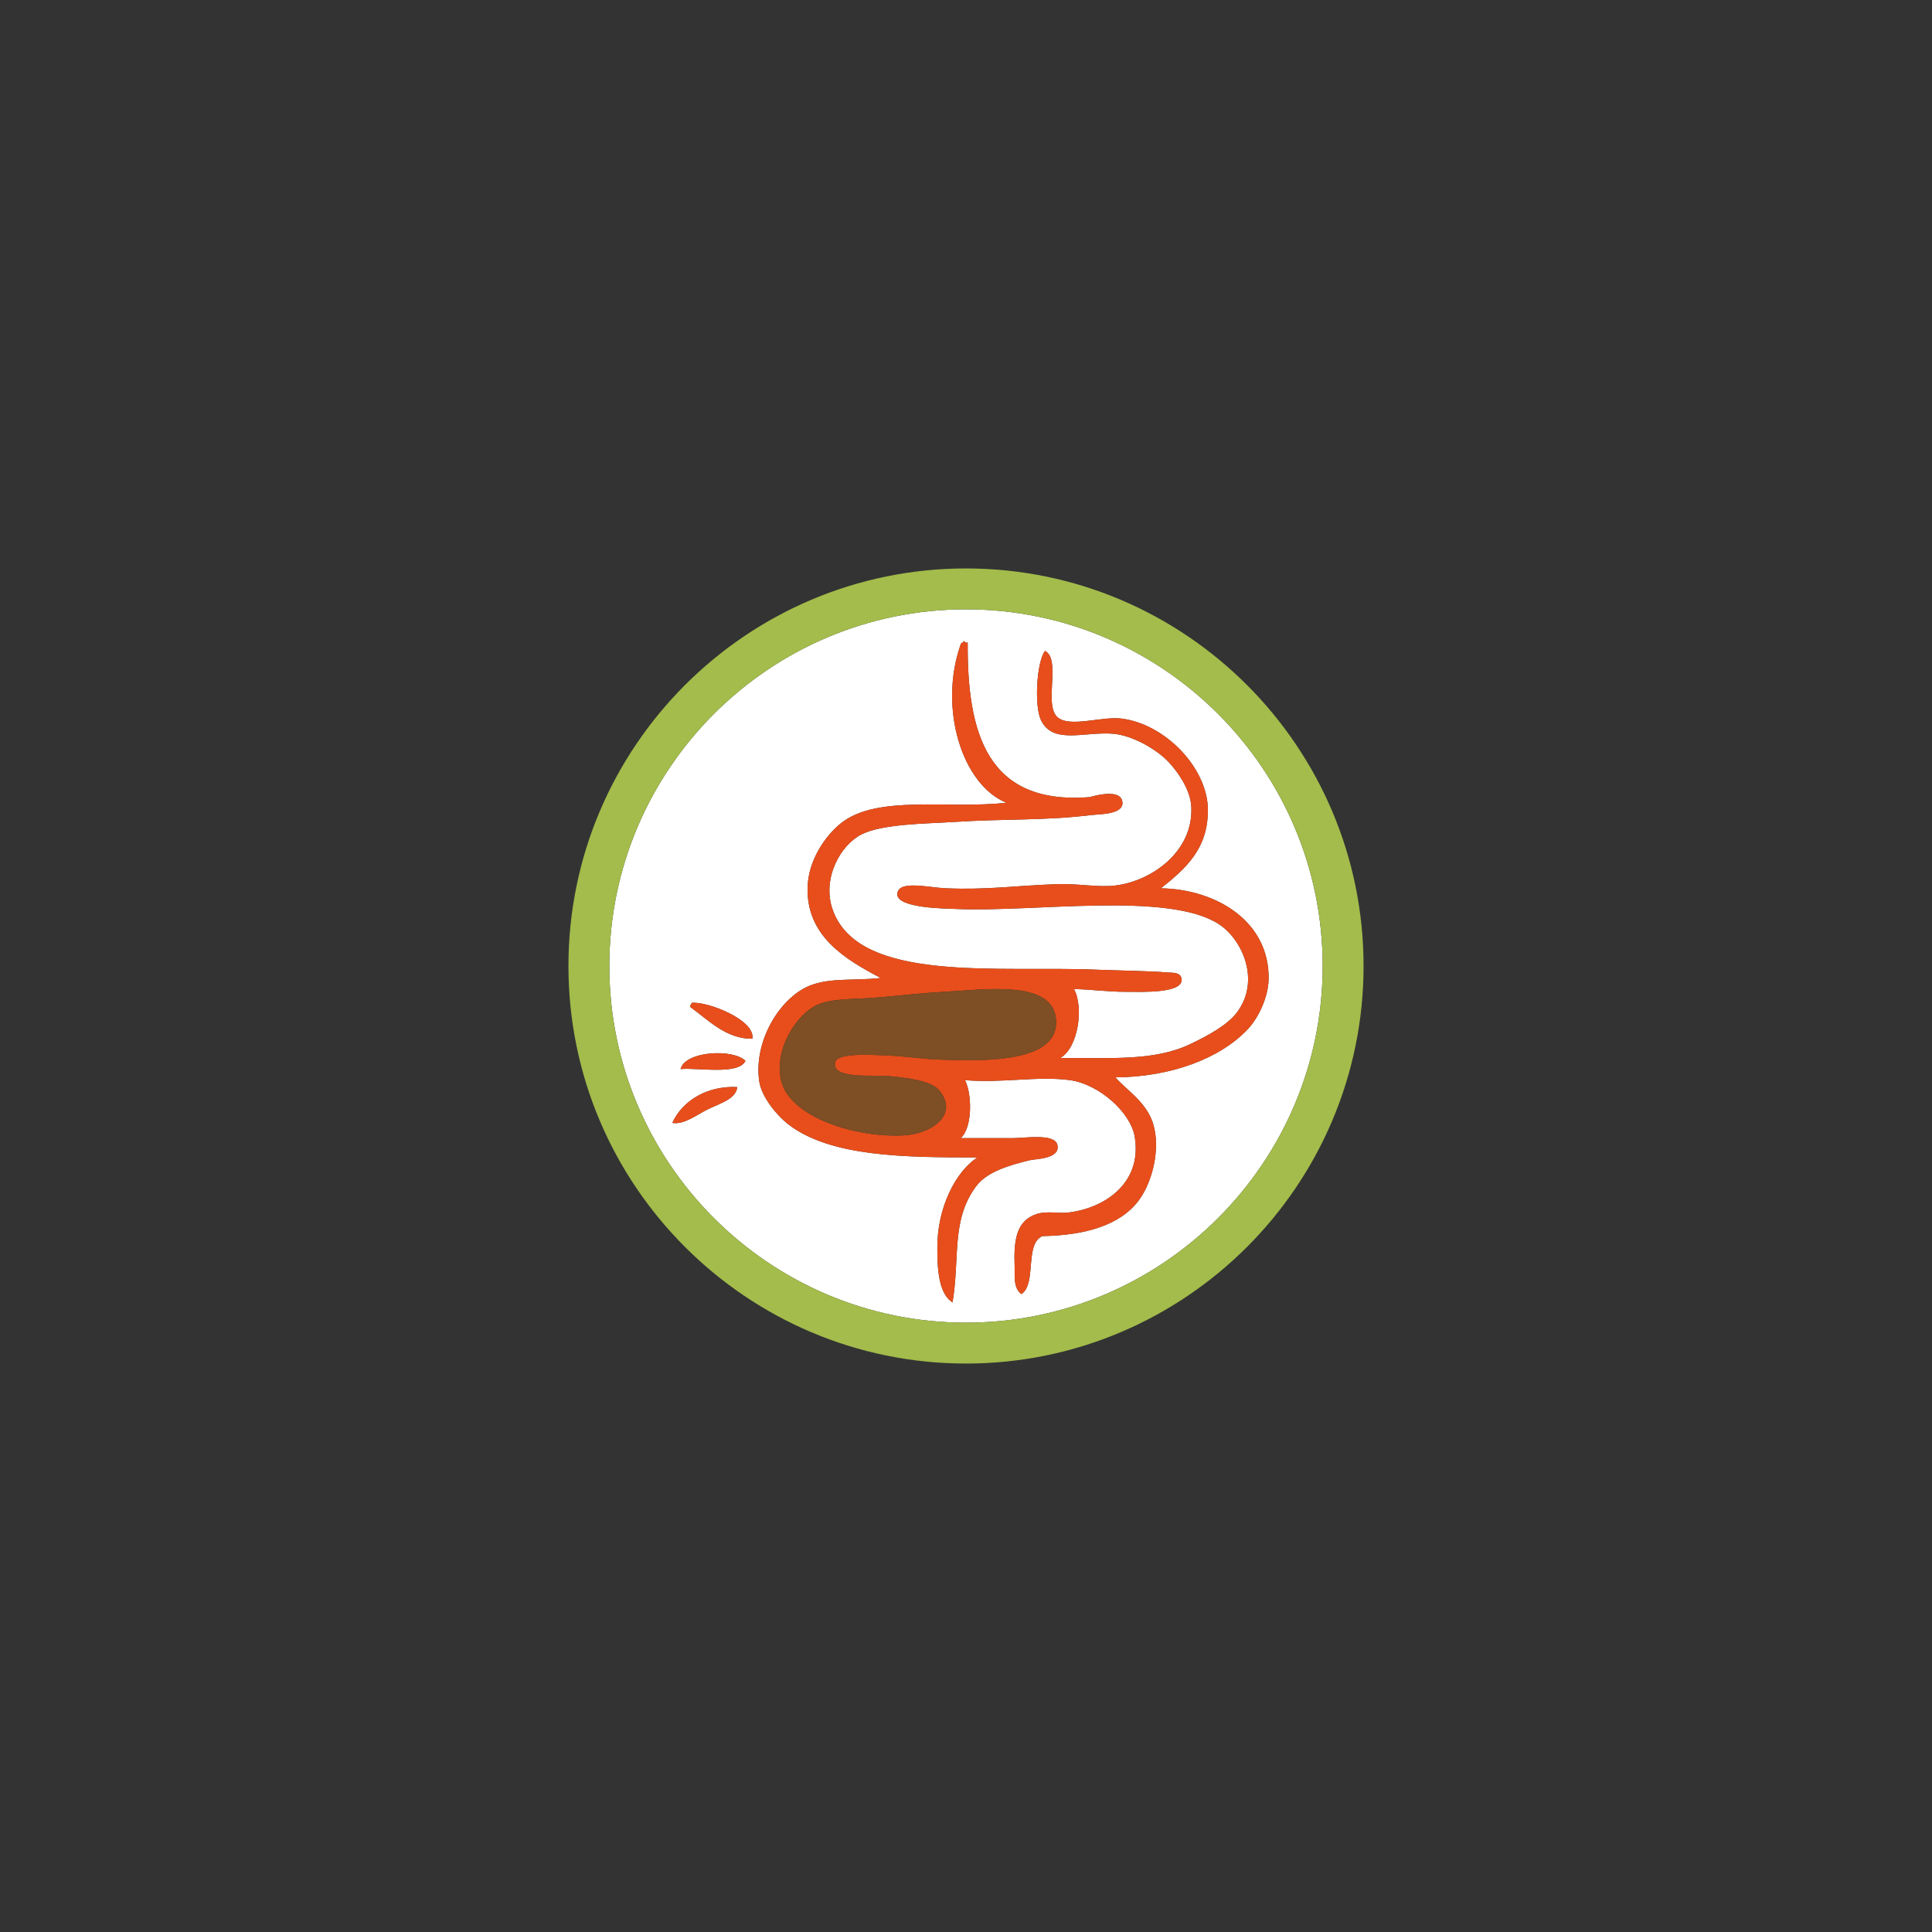 <?xml version="1.0" encoding="utf-8"?>
<!-- Generator: Adobe Illustrator 15.1.0, SVG Export Plug-In . SVG Version: 6.00 Build 0)  -->
<!DOCTYPE svg PUBLIC "-//W3C//DTD SVG 1.1//EN" "http://www.w3.org/Graphics/SVG/1.1/DTD/svg11.dtd">
<svg version="1.1" id="Ebene_1" xmlns="http://www.w3.org/2000/svg" xmlns:xlink="http://www.w3.org/1999/xlink" x="0px" y="0px"
	 width="283.46px" height="283.46px" viewBox="0 0 283.46 283.46" enable-background="new 0 0 283.46 283.46" xml:space="preserve">
<rect x="0" y="0" width="283.46" height="283.46" fill="#333333" stroke="none"/>
<g>
	<path fill="#FFFFFF" d="M141.729,89.401c-28.854,0-52.328,23.475-52.328,52.33c0,28.854,23.475,52.328,52.328,52.328
		c28.856,0,52.331-23.475,52.331-52.328C194.06,112.875,170.585,89.401,141.729,89.401z M103.906,162.729
		c-1.687,0.822-3.521,2.316-5.266,2.025c1.489-3.304,5.181-5.484,9.519-5.266C108.044,161.217,105.572,161.917,103.906,162.729z
		 M99.856,156.856c0.631-2.635,7.642-3.045,9.518-1.215C108.385,157.791,102.257,156.6,99.856,156.856z M110.386,152.401
		c-3.846,0.06-6.516-2.795-9.112-4.658c-0.058-0.326,0.19-0.348,0.202-0.607C103.763,146.891,110.858,149.629,110.386,152.401z
		 M163.648,158.071c1.635,1.854,4.078,3.312,5.266,6.076c1.529,3.558,0.381,8.974-1.822,11.949c-2.777,3.75-8.047,5.16-14.176,5.265
		c-2.621,1.226-0.785,6.911-3.037,8.506c-1.258-0.847-0.965-2.737-1.014-4.05c-0.143-3.802,0.209-6.729,3.24-7.696
		c1.494-0.477,3.096-0.063,4.457-0.202c5.238-0.537,11.078-4.158,9.922-11.139c-0.588-3.557-5.199-7.709-9.518-8.304
		c-4.688-0.645-10.029,0.476-15.392,0c0.976,1.769,1.218,6.798-0.607,8.506c2.494,0,4.615,0,7.697,0
		c1.758,0,6.109-0.728,6.479,1.013c0.441,2.063-3.242,2.033-4.049,2.228c-3.137,0.758-6.324,1.724-7.898,3.849
		c-3.69,4.982-2.333,10.536-3.443,17.011c-2.189-1.347-2.224-5.47-2.228-8.101c-0.009-5.694,2.608-11.031,5.874-13.164
		c-10.547-0.008-21.504-0.051-27.746-4.859c-1.563-1.205-3.894-3.92-4.253-6.279c-0.909-5.955,3.15-12.567,7.695-14.176
		c3.009-1.064,6.215-0.592,10.126-1.012c-5.21-2.74-10.964-6.16-10.733-13.367c0.124-3.875,2.537-7.443,4.86-9.315
		c5.324-4.29,15.924-2.054,24.302-3.038c-6.493-2.63-10.008-13.888-6.683-23.289c0.05-0.221,0.403-0.137,0.405-0.405
		c0.172-0.037,0.19,0.079,0.202,0.202c0.135,0,0.271,0,0.405,0c-0.072,13.148,2.743,23.826,17.823,22.683
		c0.195-0.015,4.49-1.419,4.859,0.607c0.359,1.974-3.342,1.865-4.658,2.024c-6.807,0.828-12.273,0.503-20.251,1.014
		c-3.877,0.248-10.342,0.274-13.366,1.822c-3.145,1.609-5.764,6.478-4.254,10.936c3.725,10.994,24.442,8.276,38.883,8.911
		c2.486,0.109,7.428,0.166,10.33,0.405c0.682,0.057,1.943-0.068,2.025,1.013c0.16,2.122-6.088,1.815-8.102,1.822
		c-2.744,0.009-4.934-0.339-7.695-0.405c1.455,2.637,0.65,8.619-2.025,10.126c7.414-0.061,13.783,0.476,19.037-2.024
		c2.543-1.211,5.445-2.756,6.885-4.658c3.527-4.66,0.807-10.721-2.633-12.961c-7.414-4.828-27.115-1.729-38.478-2.229
		c-1.497-0.065-8.875-0.08-8.708-2.228c0.158-2.047,4.52-0.918,7.088-0.81c6.209,0.262,10.209-0.394,16.403-0.607
		c3.051-0.105,5.982,0.512,8.506,0.202c5.381-0.66,11.465-5.024,11.139-11.544c-0.133-2.689-2.189-5.335-3.24-6.48
		c-1.799-1.963-5.434-4.037-8.303-4.252c-4.207-0.315-8.812,1.639-10.531-2.025c-0.975-2.08-0.635-8.477,0.607-10.126
		c2.412,1.241-0.229,7.851,1.822,9.721c1.736,1.581,6.49-0.13,9.316,0.202c6.5,0.766,12.715,7.27,12.76,13.366
		c0.041,5.758-3.26,8.658-6.887,11.544c8.221,0.147,15.979,4.944,15.797,13.366c-0.057,2.644-1.51,5.666-3.037,7.29
		C178.994,155.339,171.781,158.006,163.648,158.071z"/>
	<path fill="#A3BC4B" d="M141.729,83.401c-32.162,0-58.329,26.166-58.329,58.33c0,32.162,26.167,58.328,58.329,58.328
		c32.163,0,58.331-26.166,58.331-58.328C200.06,109.567,173.892,83.401,141.729,83.401z M141.729,194.059
		c-28.854,0-52.328-23.475-52.328-52.328c0-28.855,23.475-52.33,52.328-52.33c28.856,0,52.331,23.475,52.331,52.33
		C194.06,170.584,170.585,194.059,141.729,194.059z"/>
	<path fill="#E84E1B" d="M170.332,130.327c3.627-2.886,6.928-5.786,6.887-11.544c-0.045-6.097-6.26-12.601-12.76-13.366
		c-2.826-0.332-7.58,1.379-9.316-0.202c-2.051-1.87,0.59-8.479-1.822-9.721c-1.242,1.649-1.582,8.046-0.607,10.126
		c1.719,3.664,6.324,1.71,10.531,2.025c2.869,0.215,6.504,2.289,8.303,4.252c1.051,1.146,3.107,3.791,3.24,6.48
		c0.326,6.52-5.758,10.884-11.139,11.544c-2.523,0.31-5.455-0.308-8.506-0.202c-6.193,0.214-10.193,0.869-16.403,0.607
		c-2.568-0.108-6.93-1.237-7.088,0.81c-0.167,2.147,7.211,2.162,8.708,2.228c11.363,0.5,31.064-2.6,38.478,2.229
		c3.439,2.24,6.16,8.301,2.633,12.961c-1.439,1.902-4.342,3.447-6.885,4.658c-5.254,2.5-11.623,1.964-19.037,2.024
		c2.676-1.507,3.48-7.489,2.025-10.126c2.762,0.066,4.951,0.414,7.695,0.405c2.014-0.007,8.262,0.3,8.102-1.822
		c-0.082-1.081-1.344-0.956-2.025-1.013c-2.902-0.239-7.844-0.296-10.33-0.405c-14.441-0.635-35.159,2.083-38.883-8.911
		c-1.51-4.458,1.109-9.326,4.254-10.936c3.024-1.548,9.489-1.574,13.366-1.822c7.978-0.511,13.445-0.186,20.251-1.014
		c1.316-0.159,5.018-0.051,4.658-2.024c-0.369-2.026-4.664-0.622-4.859-0.607c-15.08,1.144-17.895-9.534-17.823-22.683
		c-0.135,0-0.271,0-0.405,0c-0.012-0.123-0.03-0.239-0.202-0.202c-0.002,0.269-0.355,0.185-0.405,0.405
		c-3.325,9.401,0.19,20.659,6.683,23.289c-8.378,0.984-18.978-1.252-24.302,3.038c-2.323,1.872-4.736,5.44-4.86,9.315
		c-0.23,7.207,5.523,10.627,10.733,13.367c-3.911,0.42-7.117-0.053-10.126,1.012c-4.545,1.608-8.604,8.221-7.695,14.176
		c0.359,2.359,2.689,5.074,4.253,6.279c6.241,4.809,17.198,4.852,27.746,4.859c-3.265,2.133-5.882,7.47-5.874,13.164
		c0.004,2.631,0.038,6.754,2.228,8.101c1.11-6.475-0.247-12.028,3.443-17.011c1.574-2.125,4.762-3.091,7.898-3.849
		c0.807-0.194,4.49-0.164,4.049-2.228c-0.369-1.74-4.721-1.013-6.479-1.013c-3.082,0-5.203,0-7.697,0
		c1.826-1.708,1.583-6.737,0.607-8.506c5.363,0.476,10.705-0.645,15.392,0c4.318,0.595,8.93,4.747,9.518,8.304
		c1.156,6.98-4.684,10.602-9.922,11.139c-1.361,0.139-2.963-0.274-4.457,0.202c-3.031,0.968-3.383,3.895-3.24,7.696
		c0.049,1.312-0.244,3.203,1.014,4.05c2.252-1.595,0.416-7.28,3.037-8.506c6.129-0.104,11.398-1.515,14.176-5.265
		c2.203-2.976,3.352-8.392,1.822-11.949c-1.188-2.764-3.631-4.223-5.266-6.076c8.133-0.064,15.346-2.731,19.443-7.088
		c1.527-1.624,2.98-4.646,3.037-7.29C186.31,135.271,178.552,130.474,170.332,130.327z M137.321,155.439
		c-2.111-0.089-4.584-0.501-7.695-0.608c-1.998-0.068-6.764-0.377-7.088,1.014c-0.592,2.535,5.463,1.834,7.695,2.024
		c2.615,0.224,6.327,0.675,7.493,2.025c3.06,3.544-0.934,6.448-5.063,6.683c-7.123,0.406-16.681-2.664-18.023-7.898
		c-1.205-4.697,2.299-10.037,5.469-11.34c2.162-0.891,5.684-0.718,8.91-1.014c3.535-0.322,6.684-0.658,9.518-0.81
		c5.944-0.317,15.934-1.815,16.405,4.051C155.449,155.875,144.837,155.755,137.321,155.439z"/>
	<path fill="#7E4E24" d="M138.536,145.515c-2.834,0.151-5.982,0.487-9.518,0.81c-3.227,0.296-6.748,0.123-8.91,1.014
		c-3.17,1.303-6.674,6.643-5.469,11.34c1.343,5.234,10.9,8.305,18.023,7.898c4.13-0.234,8.123-3.139,5.063-6.683
		c-1.166-1.351-4.878-1.802-7.493-2.025c-2.232-0.19-8.287,0.511-7.695-2.024c0.324-1.391,5.09-1.082,7.088-1.014
		c3.111,0.107,5.584,0.52,7.695,0.608c7.516,0.316,18.127,0.437,17.62-5.873C154.47,143.7,144.48,145.198,138.536,145.515z"/>
	<path fill="#E84E1B" d="M101.476,147.135c-0.012,0.26-0.26,0.281-0.202,0.607c2.597,1.863,5.267,4.718,9.112,4.658
		C110.858,149.629,103.763,146.891,101.476,147.135z"/>
	<path fill="#E84E1B" d="M99.856,156.856c2.4-0.256,8.528,0.935,9.518-1.215C107.498,153.811,100.487,154.221,99.856,156.856z"/>
	<path fill="#E84E1B" d="M98.641,164.754c1.745,0.291,3.579-1.203,5.266-2.025c1.666-0.812,4.138-1.512,4.253-3.24
		C103.821,159.27,100.13,161.451,98.641,164.754z"/>
</g>
</svg>
